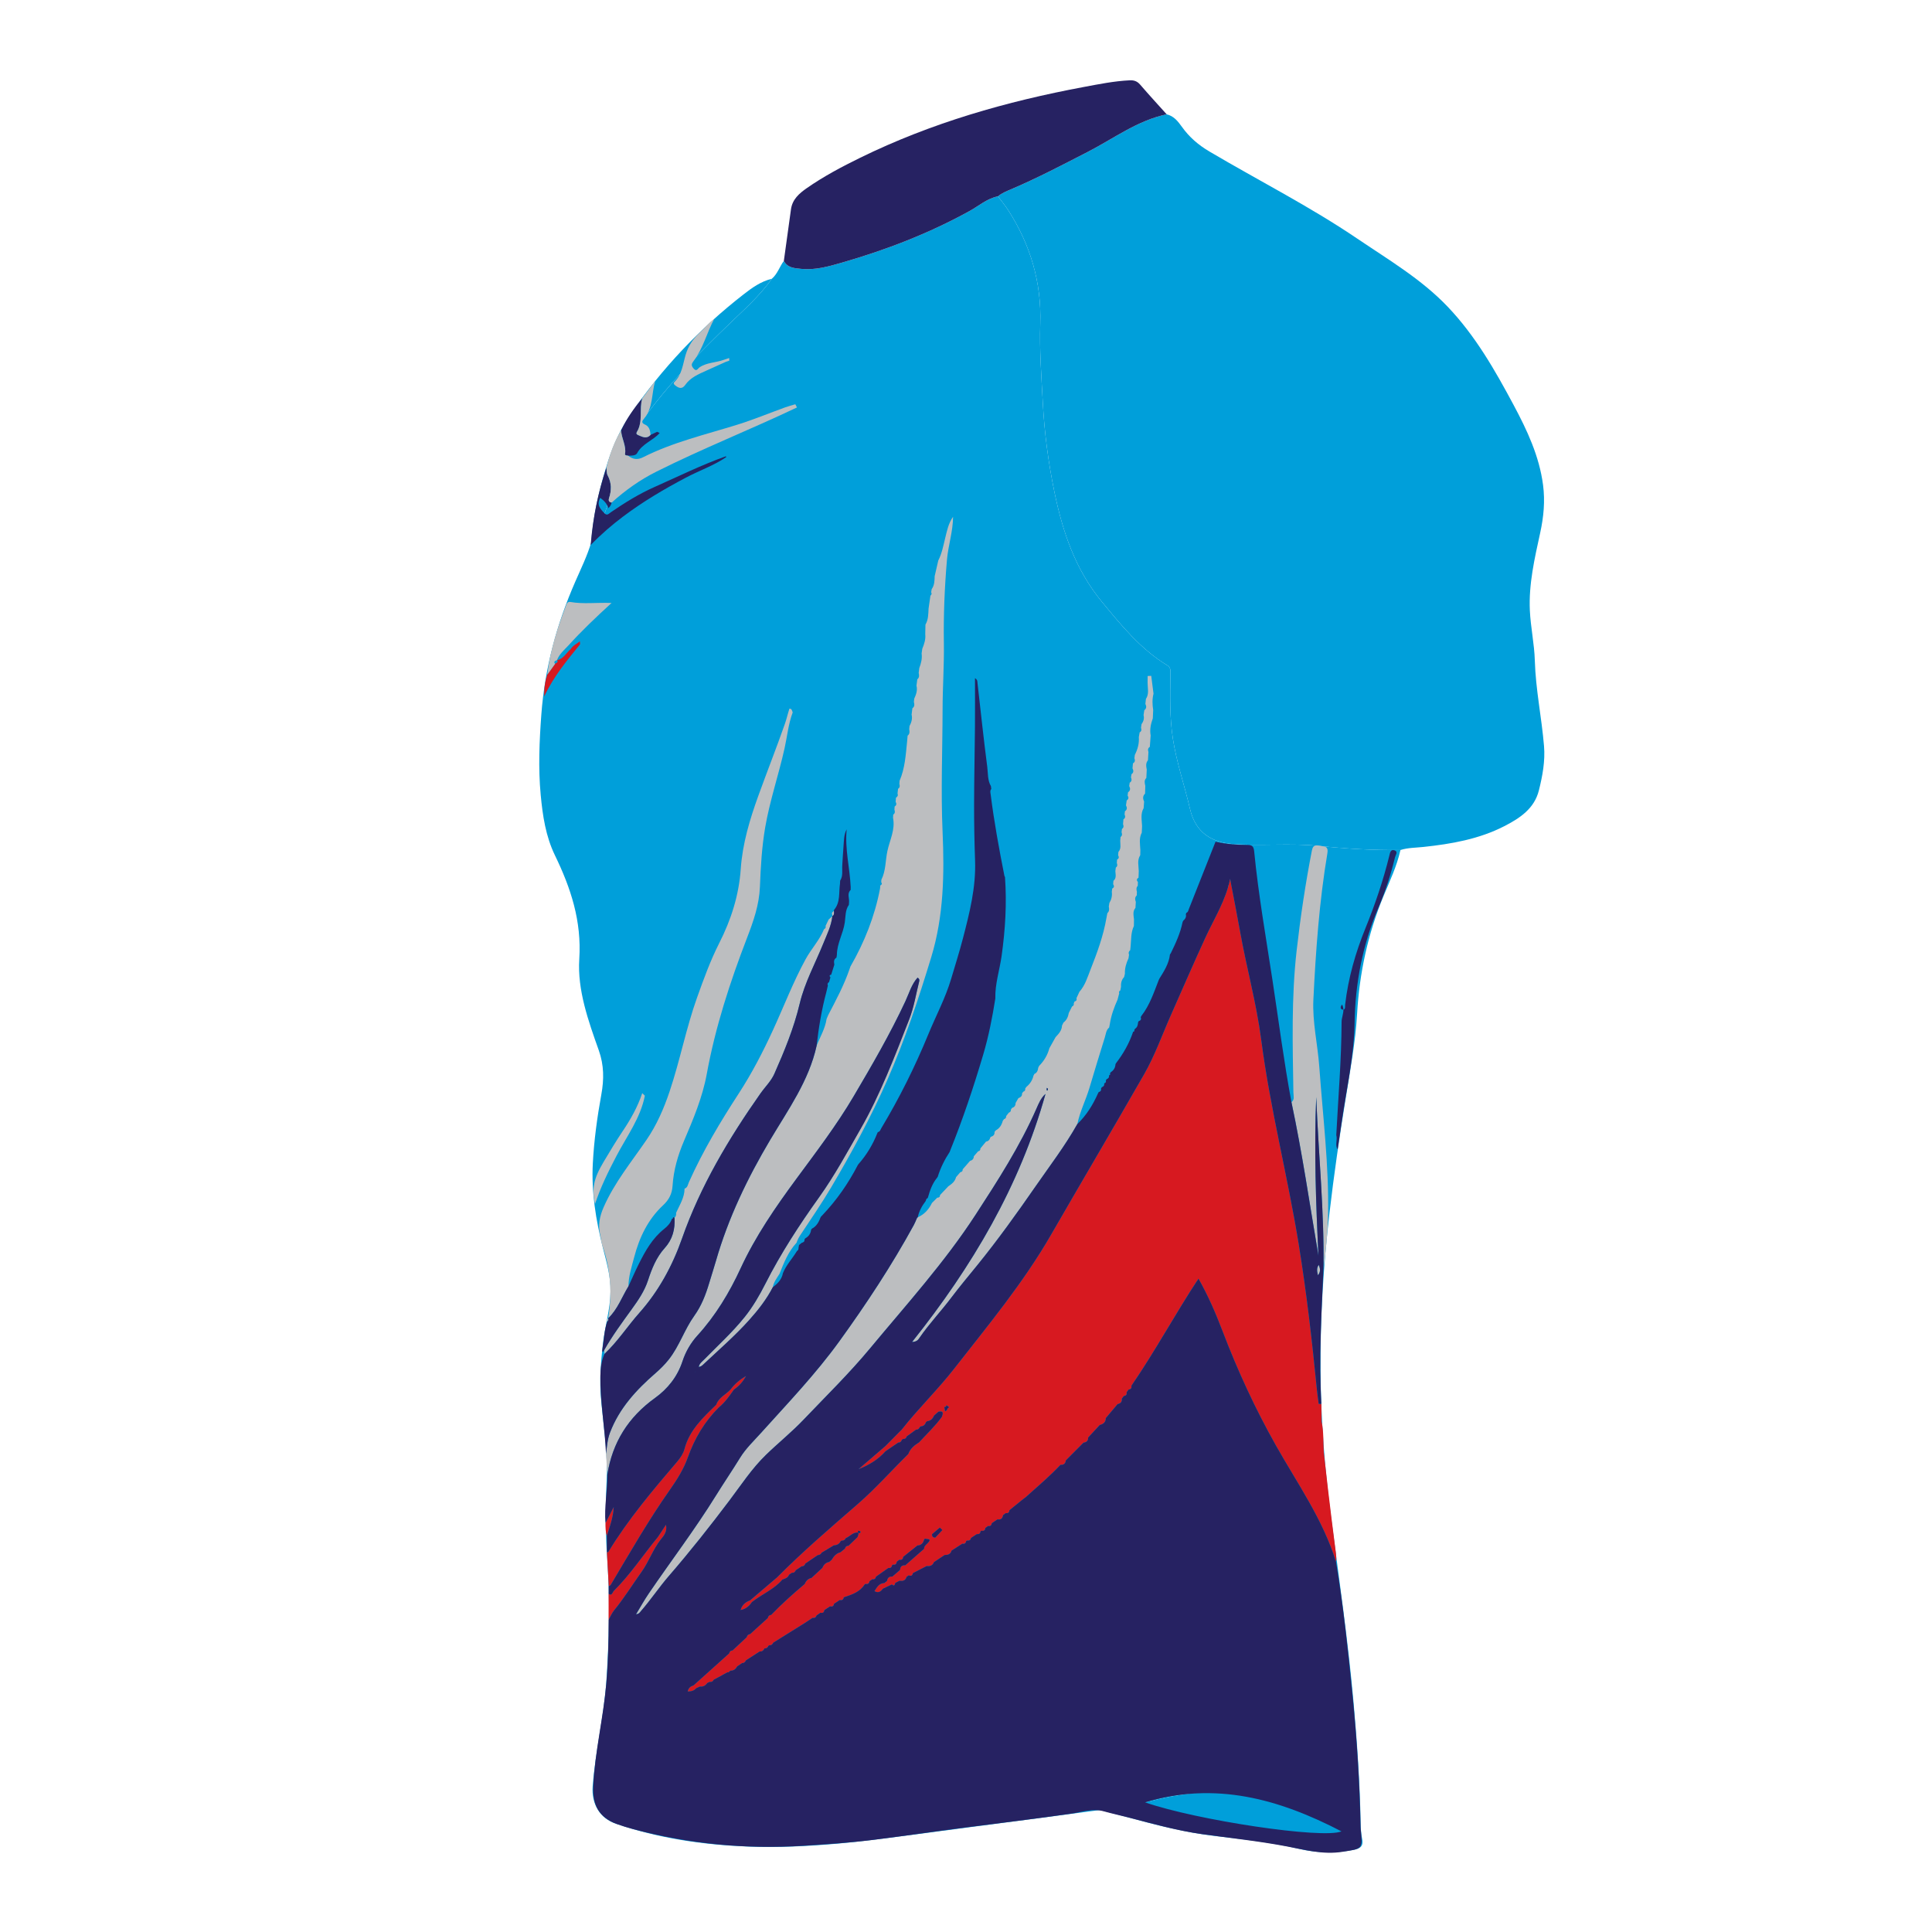<svg version="1.1" id="Layer_1___umT0A7Iw" xmlns="http://www.w3.org/2000/svg" xmlns:xlink="http://www.w3.org/1999/xlink" x="0px" y="0px" width="1417.32px" height="1417.32px" viewBox="0 0 1417.32 1417.32" enable-background="new 0 0 1417.32 1417.32" xml:space="preserve">
<g>
	<path fill-rule="evenodd" clip-rule="evenodd" class="colour1" fill="#009FDA" d="M566.214,204.506c4.16-3.54,5.666-8.867,8.813-13.09
		c2.72,5.149,7.911,5.337,12.634,5.821c10.31,1.057,20.039-1.701,29.909-4.544c32.625-9.399,64.066-21.51,93.834-37.962
		c6.783-3.749,12.775-9.152,20.707-10.712c2.558,3.453,5.328,6.768,7.64,10.377c16.194,25.288,24.374,52.764,23.387,83.009
		c-0.629,19.241,0.819,38.459,1.842,57.696c1.18,22.211,4.02,44.02,8.525,65.763c6.077,29.322,15.305,56.898,34.822,80.572
		c14.32,17.371,28.363,34.727,47.877,46.586c2.889,1.755,2.433,4.129,2.406,6.613c-0.165,15.731-0.616,31.532,1.786,47.095
		c2.718,17.598,8.595,34.515,12.625,51.834c4.055,17.431,16.043,24.266,30.951,25.564c-1.398,14.272-2.404,28.596-4.269,42.806
		c-5.445,41.501-7.556,83.335-12.826,124.85c-2.876,22.662-0.906,45.557-3.28,68.286c-2.92,27.954-4.199,56.042-5.201,84.141
		c-0.581,16.27-1.571,32.505-1.476,48.811c0.154,26.396,4.304,52.479,5.518,78.776c0.671,14.509-0.509,29.04,1.165,43.563
		c5.813,50.454,7.319,101.126,6.895,151.869c-0.146,17.28-0.649,34.559-0.99,51.838c-15.516,1.313-30.932,3.246-46.003,7.347
		c-12.166,2.136-24.332,4.271-36.499,6.408c-14.739,1.957-29.478,3.924-44.22,5.867c-17.279,2.278-34.563,4.529-51.842,6.807
		c-15.924,2.099-31.843,4.239-47.771,6.318c-16.318,2.129-32.626,4.264-49.038,5.704c-22.158,1.944-44.355,2.972-66.535,2.065
		c-32.62-1.334-64.773-6.112-95.822-16.729c-12.088-4.133-17.964-14.824-16.987-27.514c2.017-26.216,8.423-51.88,10.105-78.046
		c1.852-28.805,2.721-57.703,0.68-86.61c-1.396-19.777-1.544-39.558-0.543-59.443c1.015-20.16-2.389-40.28-4.155-60.401
		c-1.153-13.139-0.116-26.268,1.328-39.397c1.435-13.037,5.463-25.603,5.673-38.919c0.179-11.31-2.948-21.689-5.64-32.303
		c-5.138-20.249-8.459-40.737-7.352-61.693c0.9-17.034,3.212-33.924,6.265-50.708c1.986-10.919,2.005-21.375-1.893-32.33
		c-7.694-21.616-15.765-44.246-14.302-66.879c1.809-28.005-6.201-52.099-17.849-76.137c-6.782-13.997-9.013-29.02-10.456-44.37
		c-1.85-19.68-0.973-39.302,0.466-58.865c2.494-33.927,11.271-66.367,24.91-97.552c4.159-9.509,8.755-18.875,11.732-28.88
		c5.77-11.262,11.421-22.244,13.705-35.219c4.401-25.013,17.504-46.803,32.803-66.278c16.426-20.909,35.351-39.952,54.563-58.508
		C545.813,227.194,557.321,217.082,566.214,204.506z"></path>
	<path fill-rule="evenodd" clip-rule="evenodd" class="colour1" fill="#009FDA" d="M566.214,204.506c-8.894,12.575-20.401,22.688-31.382,33.294
		c-19.213,18.556-38.138,37.599-54.563,58.508c-15.299,19.475-28.402,41.265-32.803,66.278
		c-2.283,12.975-7.935,23.958-13.705,35.219c1.333-20.444,6.163-40.144,12.355-59.601c3.895-12.239,9.214-23.703,16.45-34.301
		c22.981-33.663,50.726-62.859,82.833-87.891C551.655,211.136,558.217,206.42,566.214,204.506z"></path>
	<path fill-rule="evenodd" clip-rule="evenodd" class="colour1" fill="#009FDA" d="M987.094,806.389c3.382-20.926,7.275-41.811,8.498-62.999
		c1.711-29.678,7.893-58.24,19.247-85.735c4.619-11.187,9.887-22.167,12.541-34.09c-20.018,0.249-39.883-0.926-59.858-3.007
		c-21.004-2.188-42.372,0.202-63.549-1.43c-1.398,14.272-2.404,28.596-4.269,42.806c-5.445,41.501-7.556,83.335-12.826,124.85
		c-2.876,22.662-0.906,45.557-3.28,68.286c-2.92,27.954-4.199,56.042-5.201,84.141c-0.581,16.27-1.571,32.505-1.476,48.811
		c0.154,26.396,4.304,52.479,5.518,78.776c0.671,14.509-0.509,29.04,1.165,43.563c5.813,50.454,7.319,101.126,6.895,151.869
		c-0.146,17.28-0.649,34.559-0.99,51.838c-15.516,1.313-30.932,3.246-46.004,7.347c-12.165,2.136-24.331,4.271-36.498,6.408
		c6.429,1.682,12.871,3.307,19.28,5.058c21.58,5.895,43.205,11.459,65.519,14.07c20.47,2.395,41.04,4.593,61.099,9.347
		c13.355,3.163,26.35,3.358,39.666,0.868c4.883-0.913,7.934-2.387,6.693-8.237c-0.809-3.818-1.034-7.806-1.106-11.725
		c-0.536-29.114-2.522-58.147-5.078-87.137c-4.071-46.181-10.803-92.053-16.752-138.008c-4.577-35.346-7.328-70.793-7.589-106.389
		c-0.283-38.756,2.104-77.389,6.589-115.927C978.571,861.849,982.615,834.096,987.094,806.389z"></path>
	<path fill-rule="evenodd" clip-rule="evenodd" class="colour1" fill="#009FDA" d="M1132.696,547.258c-1.739-20.914-6.138-41.516-6.742-62.6
		c-0.353-12.315-3.083-24.552-3.655-36.875c-0.898-19.368,3.515-38.22,7.604-56.979c2.541-11.658,3.641-23.186,2.084-35.033
		c-2.781-21.194-11.702-40.173-21.589-58.647c-13.713-25.622-28.078-50.846-48.406-72.15c-19.369-20.3-43.391-34.398-66.231-49.881
		c-34.755-23.56-72.328-42.573-108.471-63.917c-8.209-4.848-14.877-10.61-20.299-18.215c-2.854-4.003-5.927-7.883-11.117-9.097
		c-21.527,4.538-38.918,17.833-57.951,27.598c-18.313,9.396-36.51,18.986-55.457,27.079c-3.579,1.529-7.301,2.902-10.354,5.479
		c2.557,3.451,5.327,6.767,7.639,10.376c16.194,25.288,24.374,52.764,23.387,83.009c-0.629,19.241,0.819,38.459,1.842,57.696
		c1.18,22.211,4.02,44.02,8.525,65.763c6.077,29.322,15.305,56.898,34.822,80.572c14.32,17.371,28.363,34.727,47.877,46.586
		c2.889,1.755,2.433,4.129,2.406,6.613c-0.165,15.731-0.616,31.532,1.786,47.095c2.718,17.598,8.595,34.515,12.625,51.834
		c4.055,17.431,16.043,24.266,30.951,25.564c21.177,1.632,42.545-0.758,63.549,1.43c19.976,2.081,39.841,3.256,59.858,3.007
		c5.468-1.721,11.193-1.644,16.804-2.242c20.563-2.193,40.795-5.707,59.402-15.26c11.33-5.817,21.984-12.795,25.344-26.215
		C1131.596,569.201,1133.619,558.341,1132.696,547.258z"></path>
	<path fill-rule="evenodd" clip-rule="evenodd" class="colour2" fill="#262262" d="M836.395,62.056c-2.165-2.519-4.523-3.287-7.678-3.135
		c-11.386,0.548-22.516,2.81-33.666,4.891c-56.75,10.589-111.863,26.369-163.904,51.86c-13.559,6.642-26.89,13.702-39.287,22.342
		c-5.488,3.825-10.61,8.213-11.606,15.568c-1.708,12.616-3.481,25.223-5.227,37.833c2.72,5.149,7.911,5.337,12.634,5.821
		c10.31,1.057,20.039-1.701,29.909-4.544c32.625-9.399,64.066-21.51,93.834-37.962c6.783-3.749,12.775-9.152,20.708-10.71
		c3.053-2.578,6.774-3.951,10.354-5.479c18.947-8.093,37.144-17.684,55.457-27.079c19.033-9.765,36.424-23.06,57.951-27.598
		C849.362,76.611,842.747,69.447,836.395,62.056z"></path>
	<g>
		<path fill-rule="evenodd" clip-rule="evenodd" class="colour2" fill="#262262" d="M532.527,335.053c0,0,0.125-0.389,0.127-0.389
			c-18.012,6.402-35.124,14.903-52.566,22.63c-11.339,5.024-21.816,11.578-32.042,18.548c-1.362,0.929-2.605,2.714-4.505,0.78
			c-3.032-3.088-6.088-6.153-3.196-11.383c2.838,2.083,5.009,4.236,5.896,7.552c1.507-1.165,2.039-2.621,2.512-4.113
			c-2.121-0.229-2.521-1.533-1.936-3.292c1.896-5.702,1.875-11.185-1.061-16.653c-0.855-1.592-0.627-3.765-0.895-5.672
			c-6.042,17.931-9.859,36.299-11.559,56.809c8.051-8.295,15.616-14.745,23.571-20.75c14.674-11.077,30.425-20.366,46.671-28.916
			c9.706-5.108,20.19-8.678,29.316-14.914L532.527,335.053z"></path>
		<path fill-rule="evenodd" clip-rule="evenodd" class="colour2" fill="#262262" d="M458.522,333.033c-0.193,1.126,1.355,1.106,2.291,1.26
			c2.363,0.019,5.587-0.026,6.5-1.728c3.8-7.089,11.672-9.341,16.639-14.916c-0.63-0.292-1.26-0.584-1.885-0.879
			c-1.613,0.763-3.229,1.529-4.845,2.295c-3.025,3.232-6.081,1.314-9.147,0.072c-1.153-0.467-1.487-1.244-0.855-2.271
			c4.728-7.683,1.532-16.63,3.97-24.676c-6.091,7.246-11.51,14.941-15.542,23.547C455.866,321.613,459.574,326.896,458.522,333.033z
			"></path>
	</g>
	<path fill-rule="evenodd" clip-rule="evenodd" class="colour3" fill="#d71920" d="M401.492,494.952c1.904-2.647,3.808-5.294,5.713-7.941
		c0.693-0.815,2.756-0.906,1.458-2.769l-0.067,0.079c4.814-0.922,6.773-5.378,10.09-8.153c1.604-2.646,4.426-3.858,6.709-5.695
		c0.045,0.731,0.095,1.457,0.145,2.182c-9.416,11.641-19.105,23.087-26.302,38.215C399.079,504.259,399.997,499.565,401.492,494.952
		z"></path>
	<g>
		<path fill-rule="evenodd" clip-rule="evenodd" class="colour4" fill="#bcbec0" d="M480.486,1025.59c9.263-6.654,16.456-15.582,20.188-26.969
			c2.264-6.906,5.983-13.415,10.892-18.799c13.386-14.684,23.485-31.466,31.74-49.334c10.933-23.666,25.636-44.956,40.978-65.771
			c14.554-19.746,29.399-39.185,41.914-60.393c13.471-22.832,26.753-45.695,37.976-69.75c2.72-5.83,4.471-12.384,8.932-17.346
			c1.543,0.863,1.407,1.956,1.188,2.826c-2.347,9.313-3.849,18.969-7.334,27.843c-10.747,27.358-21.106,54.927-35.805,80.552
			c-9.667,16.851-18.925,34.007-30.218,49.796c-14.533,20.318-28.1,41.139-39.415,63.427c-4.353,8.574-9.175,16.938-15.208,24.464
			c-8.975,11.194-19.593,20.854-29.603,31.08c-1.612,1.647-3.663,3.02-4.112,5.545c1.465-0.064,2.464-0.95,3.472-1.898
			c11.299-10.625,23.054-20.801,33.43-32.351c6.66-7.412,12.839-15.282,17.444-24.229c0.649-3.765,2.977-6.69,4.911-9.814
			c3.202-8.125,6.422-16.238,12.492-22.79c0.652-2.006,1.58-3.82,2.77-5.618c7.632-11.542,15.503-22.955,22.534-34.859
			c15.083-25.538,29.218-51.511,41.216-78.774c12.94-29.406,22.991-59.654,32.303-90.275c9.147-30.079,9.676-60.927,8.309-91.858
			c-1.329-30.078-0.047-60.123,0.005-90.181c0.028-16.096,1.193-32.251,0.944-48.29c-0.32-20.5,0.52-40.832,2.272-61.205
			c0.912-10.594,4.43-20.794,4.462-31.495c-3.362,4.684-4.454,10.236-5.781,15.65c-1.37,5.59-2.407,11.259-5.069,16.442
			c-0.881,3.837-1.763,7.675-2.645,11.512c-0.086,3.305-0.128,6.619-2.18,9.47c-0.131,0.769-0.264,1.538-0.396,2.307
			c0.62,0.992,0.294,1.78-0.528,2.462c-0.454,3.155-0.908,6.31-1.362,9.465c-0.213,4.033-0.135,8.122-2.293,11.775
			c-0.049,2.362-0.097,4.724-0.146,7.086c0.415,3.78-0.787,7.23-2.178,10.64c-0.165,1.153-0.33,2.307-0.495,3.46
			c0.534,3.753-0.417,7.269-1.709,10.729c-0.146,1.165-0.292,2.331-0.438,3.497c0.37,1.729,0.614,3.43-1.012,4.73
			c-0.202,1.547-0.405,3.095-0.606,4.643c0.868,3.427-0.259,6.511-1.641,9.551c-0.086,0.781-0.171,1.562-0.256,2.344
			c0.415,1.757,0.673,3.476-1.106,4.718c-0.191,1.544-0.382,3.09-0.573,4.635c0.717,3.023-0.113,5.765-1.529,8.399
			c-0.074,0.789-0.147,1.578-0.221,2.367c0.37,1.75,0.44,3.426-1.167,4.684c-0.139,1.55-0.277,3.1-0.417,4.65
			c-0.985,9.641-1.558,19.361-5.478,28.436c-0.054,0.779-0.108,1.558-0.162,2.337c0.453,1.401,0.427,2.672-0.969,3.571
			c-0.126,1.158-0.253,2.317-0.379,3.477c0.548,1.363,0.014,2.317-1.148,3.032c-0.078,1.007-0.157,2.015-0.236,3.021
			c0.763,1.365,0.7,2.551-0.743,3.439c-0.049,0.78-0.099,1.561-0.148,2.342c0.5,1.387,0.509,2.655-0.87,3.585
			c-0.051,0.791-0.103,1.582-0.154,2.373c1.783,8.669-2.444,16.387-4.149,24.455c-1.477,6.989-1.086,14.396-4.407,20.987
			c-0.03,0.625-0.061,1.25-0.092,1.875c0.825,1.07,0.369,1.764-0.67,2.287c-0.07,0.776-0.139,1.552-0.209,2.329
			c-3.882,20.306-11.405,39.228-21.691,57.099c-0.23,0.658-0.461,1.316-0.691,1.975c-4.032,11.758-9.883,22.673-15.608,33.646
			c-0.407,0.966-0.815,1.932-1.223,2.897c-1.032,7.096-4.789,13.18-7.323,19.717c-5.678,25.722-20.833,46.759-33.942,68.822
			c-16.704,28.113-30.835,57.397-39.896,88.95c-1.569,5.467-3.355,10.87-4.979,16.32c-2.534,8.507-5.661,16.637-10.939,23.991
			c-7.211,10.048-10.92,22.196-18.673,32.011c-2.954,3.738-6.274,7.01-9.839,10.109c-14.076,12.24-26.491,25.693-33.311,43.567
			c-1.949,5.106-2.198,10.303-2.912,15.521c0.318,5.116,0.636,10.231,0.954,15.348
			C449.262,1058.186,460.892,1039.668,480.486,1025.59z"></path>
		<path fill-rule="evenodd" clip-rule="evenodd" class="colour4" fill="#bcbec0" d="M844.549,495.798c-0.88,0.04-1.761,0.081-2.64,0.12
			c-0.011,1.663-0.022,3.328-0.034,4.994c0.009,3.99,1.26,8.109-1.232,11.836c-0.129,1.211-0.259,2.425-0.39,3.639
			c0.847,1.74,0.931,3.347-0.804,4.637c-0.179,1.199-0.358,2.401-0.539,3.602c0.665,2.487-0.082,4.658-1.499,6.674
			c-0.124,0.864-0.247,1.731-0.371,2.598c0.456,1.344,0.451,2.553-0.976,3.345c-0.207,1.148-0.414,2.299-0.621,3.451
			c0.352,4.659-0.835,8.974-2.931,13.082c-0.104,0.814-0.208,1.631-0.313,2.449c0.549,1.513,0.541,2.87-1.063,3.775
			c-0.111,1.208-0.226,2.42-0.339,3.631c0.842,1.633,0.973,3.143-0.745,4.332c-0.126,0.777-0.252,1.558-0.379,2.338
			c0.649,1.519,0.663,2.887-0.92,3.874c-0.122,0.813-0.246,1.627-0.37,2.442c0.903,1.767,0.975,3.377-0.874,4.622
			c-0.093,0.82-0.188,1.642-0.281,2.464c0.949,1.39,0.73,2.552-0.676,3.481c-0.179,1.197-0.358,2.397-0.538,3.598
			c0.875,1.661,1.016,3.189-0.789,4.363c-0.076,0.779-0.151,1.562-0.227,2.344c0.595,1.392,0.648,2.654-0.848,3.543
			c-0.098,1.196-0.196,2.396-0.294,3.594c0.581,1.351,0.54,2.562-0.784,3.481c-0.1,0.823-0.199,1.65-0.299,2.477
			c0.537,1.31,0.523,2.501-0.738,3.42c-0.079,0.883-0.158,1.769-0.238,2.654c-0.048,2.834,0.9,5.827-1.329,8.309
			c-0.074,0.813-0.149,1.627-0.224,2.442c0.715,1.283,0.731,2.4-0.747,3.163c-0.069,0.829-0.14,1.66-0.209,2.491
			c0.486,1.286,0.568,2.483-0.735,3.376c-0.11,0.88-0.222,1.764-0.333,2.647c0.137,2.488,0.952,5.113-1.419,7.097
			c-0.064,0.824-0.131,1.651-0.197,2.478c0.888,1.296,0.819,2.387-0.679,3.17c-0.104,0.798-0.208,1.599-0.313,2.399
			c0.394,2.941-0.271,5.653-1.772,8.181c-0.145,0.853-0.289,1.709-0.435,2.565c0.345,1.78,0.515,3.522-1.053,4.887
			c-0.228,1.197-0.456,2.396-0.685,3.595c-2.228,13.07-6.791,25.436-11.624,37.69c-2.244,5.689-3.976,11.713-8.197,16.444
			c-0.718,1.548-1.438,3.099-2.156,4.649c0.371,1.307-0.072,2.143-1.418,2.456c-0.194,0.469-0.392,0.939-0.588,1.411
			c0.263,1.136-0.255,1.842-1.256,2.278c-0.791,1.577-1.583,3.155-2.375,4.734c-0.492,2.776-1.534,5.249-3.873,7
			c-0.363,0.741-0.729,1.484-1.095,2.228c-0.147,3.607-2.396,6.05-4.692,8.463c-1.527,2.725-3.056,5.451-4.585,8.178
			c-1.338,5.001-3.895,9.294-7.521,12.964c-0.213,0.437-0.429,0.875-0.645,1.313c-0.262,1.968-0.827,3.746-2.875,4.593
			c-0.215,0.451-0.433,0.905-0.65,1.359c-0.775,3.312-2.566,5.978-5.171,8.121c-0.284,0.395-0.57,0.792-0.855,1.188
			c0.186,1.209-0.298,2.003-1.466,2.37c-0.286,0.406-0.576,0.814-0.865,1.222c0.202,2.018-1.115,2.867-2.697,3.511
			c-0.68,1.183-1.362,2.369-2.044,3.555c0.037,1.848-0.808,3.053-2.598,3.566c-0.277,0.423-0.558,0.849-0.837,1.273
			c0.115,1.184-0.501,1.863-1.547,2.243c-0.647,0.837-1.296,1.677-1.945,2.516c0.115,1.19-0.494,1.875-1.561,2.237
			c-0.299,0.404-0.6,0.81-0.9,1.216c-0.802,3.004-2.273,5.516-5.139,7.001c-0.307,0.371-0.617,0.744-0.927,1.118
			c0.22,2.069-0.925,3.114-2.741,3.652c0.002-0.001-0.328,0.425-0.328,0.425c-0.418,1.671-1.378,2.776-3.154,3.025
			c-1.381,1.682-2.764,3.364-4.146,5.048c0.1,1.215-0.49,1.885-1.654,2.1c-1.049,1.215-2.101,2.431-3.152,3.647
			c-0.052,1.866-1.063,2.941-2.808,3.409c-1.782,2.047-3.567,4.094-5.352,6.143c0.056,1.235-0.5,1.966-1.751,2.115
			c-1.038,1.209-2.077,2.419-3.117,3.63c-0.788,3.178-3.135,5.039-5.683,6.725c-2.02,2.136-4.042,4.272-6.063,6.41
			c-0.017,1.367-0.742,1.982-2.072,1.953c-1.284,1.285-2.569,2.569-3.855,3.855c-2.26,4.726-5.595,8.385-10.449,10.538
			c0,0.001,0.016-0.06,0.016-0.06c-0.174,0.331-0.402,0.618-0.681,0.859c-0.723,1.612-1.343,3.282-2.19,4.83
			c-16.228,29.679-34.826,57.871-54.607,85.248c-17.376,24.048-37.902,45.493-57.725,67.51
			c-5.229,5.808-10.975,11.225-15.143,18.004c-5.758,9.364-11.957,18.455-17.75,27.799c-15.313,24.698-32.917,47.816-49.261,71.802
			c-3.221,4.729-5.995,9.761-9.329,15.236c2.298-0.278,2.777-1.383,3.532-2.247c7.318-8.373,13.459-17.655,20.761-26.08
			c15.418-17.791,30.009-36.277,44.2-55.082c8.618-11.42,16.452-23.474,26.83-33.531c9.032-8.755,18.897-16.703,27.524-25.75
			c16.502-17.304,33.607-34.012,48.947-52.499c26.554-32.003,54.529-62.866,77.267-97.834
			c16.362-25.161,32.638-50.421,44.747-78.051c1.674-3.819,3.278-7.771,6.59-10.668c-18.869,67.636-53.846,126.729-97.896,181.982
			c3.642-0.147,4.618-1.822,5.538-3.158c7.107-10.327,15.771-19.423,23.312-29.434c6.045-8.026,12.607-15.837,18.989-23.698
			c15.093-18.591,29.041-38.063,42.666-57.721c10.484-15.128,21.707-29.798,30.76-45.897c1.89-9.197,6.208-17.581,8.879-26.521
			c3.687-12.338,7.407-24.668,11.268-36.952c0.794-2.525,0.903-5.443,3.207-7.342c0.157-0.834,0.315-1.672,0.474-2.509
			c0.951-6.273,3.098-12.169,5.671-17.926c0.404-1.555,0.811-3.111,1.216-4.669c-0.309-0.911-0.132-1.635,0.798-2.065
			c0.169-0.861,0.339-1.727,0.509-2.592c-0.129-2.686,0.314-5.191,2.272-7.218c0.197-0.804,0.396-1.609,0.596-2.415
			c-0.162-4.035,0.958-7.772,2.643-11.374c0.125-0.862,0.251-1.728,0.377-2.594c-0.496-1.316-0.306-2.456,0.861-3.34
			c0.096-0.866,0.191-1.736,0.287-2.605c0.511-5.093,0.124-10.329,2.422-15.133c0.026-1.61,0.052-3.224,0.078-4.837
			c-0.266-2.903-1.146-5.884,1.072-8.47c0.089-1.466,0.178-2.935,0.267-4.404c-0.62-1.69-0.86-3.327,0.67-4.708
			c0.045-0.891,0.091-1.785,0.136-2.679c-0.392-1.55-0.658-3.081,0.623-4.391c0.034-0.922,0.069-1.846,0.104-2.77
			c-1.082-1.237-1.026-2.314,0.448-3.19c0.061-1.607,0.121-3.218,0.182-4.827c-0.068-3.94-1.32-7.99,1.082-11.698
			c0.028-1.222,0.057-2.447,0.086-3.672c-0.189-4.332-1.151-8.725,1.042-12.861c0.072-1.604,0.146-3.211,0.219-4.819
			c-0.167-4.436-1.292-8.955,1.138-13.164c0.121-1.612,0.245-3.228,0.368-4.844c-1.034-2.095-1.091-4.073,0.694-5.829
			c0.052-1.894,0.105-3.79,0.158-5.687c-0.443-2.019-1.006-4.054,0.765-5.776c0.103-2.034,0.205-4.072,0.308-6.109
			c-0.446-2.395-0.879-4.787,0.885-6.895c0.119-2.016,0.239-4.036,0.358-6.056c-0.506-1.481-0.48-2.819,1.017-3.754
			c0.201-2.776,0.404-5.555,0.607-8.334c-0.785-4.354,0.096-8.5,1.576-12.567c0.093-2.042,0.184-4.088,0.276-6.134
			c-0.634-4.001-0.786-7.993,0.244-11.958C845.663,504.538,845.105,500.167,844.549,495.798z M768.604,799.684
			c-0.226,0.487-0.623,0.467-0.731-0.049c-0.095-0.452,0.046-0.953,0.095-1.584c0.363,0.295,0.694,0.432,0.741,0.633
			C768.781,798.996,768.739,799.39,768.604,799.684z"></path>
		<path fill-rule="evenodd" clip-rule="evenodd" class="colour4" fill="#bcbec0" d="M446.131,967.146c6.951-6.593,10.05-15.626,14.896-23.523
			c0.041-7.356,2.377-14.312,4.208-21.318c3.788-14.496,10.12-27.817,21.229-38.134c4.432-4.115,6.576-8.581,6.938-14.313
			c0.729-11.529,3.929-22.446,8.43-33.001c6.792-15.927,13.522-31.828,16.666-49.032c6.273-34.341,17.044-67.368,29.563-99.888
			c4.644-12.062,8.906-24.112,9.426-37.487c0.563-14.447,1.381-28.957,3.836-43.333c3.383-19.812,9.956-38.79,14.277-58.338
			c1.929-8.729,2.762-17.705,5.925-26.154c-0.521-1.161-0.536-2.755-2.383-2.778c-1.237,3.672-2.065,7.525-3.325,11.115
			c-6.216,17.718-13.129,35.19-19.512,52.852c-6.281,17.379-11.604,35.077-12.884,53.624c-1.336,19.354-7.074,37.268-15.798,54.45
			c-6.505,12.813-11.395,26.359-16.223,39.849c-8.075,22.559-12.53,46.215-20.172,68.948c-4.223,12.562-9.423,24.526-16.877,35.431
			c-11.075,16.203-23.637,31.426-31.583,49.651c-2.851,6.539-4.152,13.012-2.495,20.007c0.63,2.663,0.735,5.487,1.635,8.042
			C448.043,931.235,449.136,949.02,446.131,967.146z"></path>
		<path fill-rule="evenodd" clip-rule="evenodd" class="colour4" fill="#bcbec0" d="M967.83,782.484c-1.173-16.448-5.142-32.686-4.324-49.29
			c1.767-35.926,4.324-71.795,10.28-107.311c0.762-4.54-1.339-4.917-4.408-5.253c-2.934-0.321-5.964-1.888-6.974,3.295
			c-4.729,24.276-8.379,48.744-11.173,73.27c-3.943,34.628-2.944,69.49-2.395,104.287c0.038,2.455,1.076,5.166-1.414,7.134
			c7.93,37.271,13.382,74.988,19.797,112.6c-1.87-38.818-3.226-77.597-1.625-116.413c1.6,41.943,5.957,83.768,5.31,125.796
			c1.771-13.029,3.123-26.115,3.378-39.252C974.989,854.901,970.416,818.744,967.83,782.484z"></path>
		<path fill-rule="evenodd" clip-rule="evenodd" class="colour4" fill="#bcbec0" d="M469.089,963.061c13.971-15.728,24.133-34.229,31.26-54.535
			c13.492-38.443,34.214-73.213,57.585-106.437c3.378-4.804,7.727-8.9,10.16-14.396c7.385-16.686,14.311-33.516,18.555-51.354
			c3.7-15.554,11.431-29.576,17.372-44.278c2.63-6.509,5.833-12.839,6.604-19.966c1.554-0.969,1.277-2.475,1.138-3.939
			c-0.489,0.506-0.976,1.009-1.462,1.51c0.101,0.809,0.2,1.619,0.3,2.43c-0.913,0.833-1.825,1.665-2.735,2.495
			c-0.739,1.554-1.479,3.109-2.22,4.665c0.332,1.15-0.137,1.919-1.155,2.424c-3.295,8.078-9.376,14.442-13.511,22.027
			c-9.121,16.729-15.905,34.514-23.833,51.779c-7.375,16.063-15.509,31.786-25.155,46.627
			c-13.615,20.946-26.404,42.331-36.628,65.177c-0.757,1.69-0.874,3.964-3.16,4.684c-0.048,6.615-3.626,11.994-6.205,17.724
			c0.093,1.36-0.014,2.656-1.188,3.599c0.55,8.352-1.42,15.926-7.141,22.232c-6.222,6.859-9.515,15.254-12.319,23.813
			c-2.552,7.787-7.055,14.349-11.745,20.859c-7.084,9.833-14.332,19.555-20.285,30.105c0.04,0.969,0.063,1.97,0.083,2.972
			C453.11,984.209,460.295,972.96,469.089,963.061z"></path>
		<path fill-rule="evenodd" clip-rule="evenodd" class="colour4" fill="#bcbec0" d="M446.818,365.386c-0.584,1.76-0.185,3.063,1.936,3.292
			c9.935-8.981,20.771-16.671,32.759-22.676c33.814-16.937,69.002-30.867,103.145-47.087c-0.405-0.784-0.81-1.569-1.214-2.353
			c-2.426,0.732-4.892,1.354-7.271,2.216c-11.764,4.259-23.355,9.058-35.285,12.779c-23.324,7.274-47.229,12.814-69.216,23.924
			c-3.979,2.01-7.489,1.497-10.857-1.189c-0.936-0.154-2.484-0.134-2.291-1.26c1.052-6.137-2.657-11.42-2.875-17.295
			c-5.189,8.48-8.37,17.75-10.786,27.322c0.268,1.907,0.04,4.081,0.895,5.672C448.693,354.201,448.714,359.684,446.818,365.386z"></path>
		<path fill-rule="evenodd" clip-rule="evenodd" class="colour4" fill="#bcbec0" d="M408.664,484.242c-0.014,0.008-0.029,0.015-0.042,0.022
			c-0.007,0.02-0.018,0.037-0.025,0.056L408.664,484.242z"></path>
		<path fill-rule="evenodd" clip-rule="evenodd" class="colour4" fill="#bcbec0" d="M418.445,441.617c-1.606-0.282-2.421,0.518-3.01,2.044
			c-6.401,16.624-11.86,33.496-13.944,51.291c1.904-2.647,3.808-5.294,5.712-7.94c-1.458-1.934,0.334-2.153,1.417-2.747
			c1.654-4.372,5.137-7.329,8.215-10.598c9.653-10.665,20.071-20.585,31.809-31.341
			C437.457,441.923,427.891,443.271,418.445,441.617z"></path>
		<path fill-rule="evenodd" clip-rule="evenodd" class="colour4" fill="#bcbec0" d="M495.153,282.585c2.621,2.179,5.177,3.173,7.497-0.148
			c3.815-5.465,9.631-7.88,15.363-10.47c4.787-2.163,9.576-4.321,14.364-6.48c0,0-0.001-0.001-0.001-0.001
			c0.878-0.292,1.759-0.583,2.638-0.875c-0.027-0.651-0.053-1.302-0.081-1.954c-1.333,0.44-2.665,0.88-3.997,1.321
			c-5.817,2.132-12.383,1.864-17.726,5.489c-1.414,0.96-2.214,3.54-4.53,0.708c-1.733-2.121-1.434-3.248,0.113-5.288
			c6.999-9.229,9.695-20.638,15.142-30.921c-3.929,2.676-6.643,6.356-9.949,9.391c-5.189,4.764-8.99,10.092-11.021,16.993
			c-2.018,6.858-2.633,14.424-8.199,19.883C493.959,281.024,494.164,281.762,495.153,282.585z"></path>
		<path fill-rule="evenodd" clip-rule="evenodd" class="colour4" fill="#bcbec0" d="M473.077,803.792c-0.646-0.615-1.291-1.23-1.936-1.846
			c-3.327,10.076-8.491,19.173-14.389,27.954c-4.917,7.321-9.439,14.912-13.96,22.489c-7.388,12.381-8.743,19.554-6.258,30.839
			c3.979-12.119,9.676-23.706,15.688-35.193C459.785,833.586,469.844,820.288,473.077,803.792z"></path>
		<path fill-rule="evenodd" clip-rule="evenodd" class="colour4" fill="#bcbec0" d="M468.075,319.138c3.066,1.242,6.122,3.16,9.147-0.072
			c-0.175-3.255-0.917-6.301-4.241-7.707c-2.602-1.1-1.942-2.646-0.707-4.056c6.921-7.899,5.623-18.362,8.333-27.734
			c-3.139,4.206-6.278,8.412-9.418,12.623c-2.438,8.046,0.758,16.994-3.97,24.676C466.587,317.894,466.921,318.671,468.075,319.138z
			"></path>
		<path fill-rule="evenodd" clip-rule="evenodd" class="colour4" fill="#bcbec0" d="M445.39,969.673c0.853-0.66,1.133-1.503,0.81-2.539
			C445.101,967.715,445.222,968.687,445.39,969.673z"></path>
		<path fill-rule="evenodd" clip-rule="evenodd" class="colour4" fill="#bcbec0" d="M966.829,935.571c2.395-2.951,1.484-5.315,0.622-7.677
			C965.787,930.132,966.104,932.468,966.829,935.571z"></path>
		<path fill-rule="evenodd" clip-rule="evenodd" class="colour4" fill="#bcbec0" d="M510.211,1006.365c0.07-0.135,0.141-0.27,0.211-0.404
			c-0.083,0.122-0.167,0.243-0.251,0.365c-0.074,0.128-0.148,0.256-0.223,0.383C510.036,1006.595,510.123,1006.479,510.211,1006.365
			z"></path>
		<path fill-rule="evenodd" clip-rule="evenodd" class="colour4" fill="#bcbec0" d="M512.332,1003.225c0.084-0.138,0.168-0.275,0.252-0.414
			c0.003-0.018,0.01-0.032,0.013-0.05c-0.02,0.001-0.037,0.005-0.057,0.006C512.471,1002.92,512.401,1003.072,512.332,1003.225z"></path>
	</g>
	<g>
		<path fill-rule="evenodd" clip-rule="evenodd" class="colour3" fill="#d71920" d="M482.625,1127.573c-10.825,13.128-20.173,27.466-32.326,39.504
			c-1.04,1.028-1.198,3.843-3.821,2.193c-0.003,6.339-0.006,12.677-0.01,19.017c1.361-2.371,2.428-4.983,4.137-7.07
			c7.332-8.959,13.4-18.795,20.105-28.185c5.346-7.485,8.246-16.312,13.915-23.535c2.649-3.056,4.93-6.26,3.938-10.926
			C486.584,1121.571,484.604,1124.572,482.625,1127.573z"></path>
		<path fill-rule="evenodd" clip-rule="evenodd" class="colour3" fill="#d71920" d="M979.832,1137.758c-1.923-14.667-3.704-29.355-5.47-44.044
			c-1.132-9.419-2.153-18.851-3.226-28.278c-0.447-7.533,0.005-15.131-1.604-22.584c-0.057-4.326-0.112-8.654-0.169-12.98
			c-0.655,0.013-1.312,0.026-1.967,0.04c-0.427-3.315-0.94-6.622-1.267-9.946c-3.511-35.821-7.611-71.55-13.373-107.107
			c-8.144-50.262-20.973-99.65-27.541-150.197c-3.45-26.554-10.66-52.393-15.382-78.71c-2.351-13.106-4.944-26.169-7.428-39.251
			c-3.131,15.772-11.623,29.011-18.056,42.971c-8.711,18.903-16.964,38.031-25.396,57.036
			c-6.441,14.523-11.752,29.624-19.663,43.437c-22.56,39.394-45.658,78.479-68.331,117.806
			c-20.318,35.243-46.198,66.4-71.128,98.296c-12.124,15.511-26.302,29.183-38.429,44.65c-0.397,0.385-0.795,0.77-1.192,1.155
			c-3.526,3.569-7.053,7.141-10.579,10.711c-6.612,5.686-13.223,11.372-19.835,17.058c7.654-3.012,14.43-7.088,19.789-13.147
			c3.132-2.139,6.264-4.278,9.396-6.417c1.482,0.049,2.266-0.778,2.646-2.11c0.318-0.083,0.581-0.252,0.789-0.506
			c1.41,0.104,2.357-0.469,2.74-1.869c2.273-1.655,4.545-3.311,6.817-4.966c1.449,0.092,2.292-0.688,2.803-1.947
			c0.287-0.089,0.52-0.252,0.701-0.492c2.15-0.021,3.21-1.376,3.899-3.185c0.297-0.13,0.54-0.325,0.729-0.588
			c2.692-0.177,4.141-1.898,5.155-4.158c1.052-0.927,2.104-1.855,3.156-2.784c4.091-0.904,3.354,1.407,2.522,3.784
			c-4.93,6.8-11.07,12.521-16.706,18.69c-3.438,2.117-6.488,4.594-7.913,8.57c-12.454,12.194-23.965,25.315-37.177,36.776
			c-20.116,17.45-40.328,34.813-59.115,53.732c-6.577,5.606-13.155,11.214-19.732,16.821c-3.449,1.262-5.995,3.407-6.981,7.082
			c3.648-0.646,6.253-2.787,8.256-5.791c7.281-5.791,16.255-9.291,22.442-16.566c2-0.621,3.982-1.263,4.815-3.491
			c0.712-0.486,1.424-0.974,2.136-1.461c1.449,0.144,2.306-0.602,2.812-1.872c1.424-0.952,2.849-1.903,4.272-2.855
			c1.426,0.055,2.297-0.646,2.7-1.984c3.043-2.075,6.086-4.15,9.129-6.225c1.291-0.082,2.297-0.614,2.886-1.814
			c2.968-1.782,5.936-3.565,8.903-5.35c2.258-0.131,4.085-0.96,5.072-3.142c0.314-0.056,0.591-0.188,0.831-0.398
			c1.438,0.185,2.293-0.581,2.886-1.774c3.059-1.206,5.2-4.403,8.946-4.116l0.006,0.128c0.035,0.02,0.072,0.035,0.108,0.054
			c-0.04-0.061-0.063-0.12-0.114-0.182c-0.018-0.454-0.037-0.908-0.055-1.362c0.643,0.416,2.127-0.155,1.868,1.224
			c-0.156,0.833-1.023,0.665-1.699,0.32c0.758,1.151-0.227,2.143-0.424,3.207c-2.21,2.113-4.421,4.227-6.631,6.341
			c-1.457-0.015-2.284,0.75-2.618,2.121c-1.091,0.877-2.182,1.754-3.272,2.63c-3.029,0.752-4.88,2.89-6.385,5.433
			c-0.624,0.563-1.247,1.125-1.871,1.688c-2.586,0.417-4.101,2.076-5.073,4.368c-2.654,2.452-5.308,4.906-7.962,7.358
			c-2.525,0.534-4.043,2.195-5.009,4.475c-8.522,7.18-16.82,14.603-24.557,22.634c-1.419,0.124-2.212,0.916-2.457,2.296
			c-4.321,3.929-8.643,7.857-12.963,11.786c-1.395,0.148-2.201,0.948-2.521,2.285c-3.454,3.229-6.908,6.462-10.361,9.692
			c-1.453,0.033-2.217,0.855-2.528,2.201c-8.71,7.82-17.421,15.641-26.131,23.461c-2.115,0.632-3.696,1.794-4.283,4.472
			c2.523-0.063,4.618-0.474,6.195-2.396c0.951-0.418,1.901-0.835,2.851-1.254c2.337,0.296,4.035-0.731,5.332-2.582
			c0.593-0.28,1.185-0.56,1.777-0.84c1.376,0.23,2.38-0.229,2.908-1.571c1.827-0.96,3.652-1.921,5.478-2.88
			c0.476-0.283,0.953-0.564,1.429-0.847c1.085-0.589,2.17-1.177,3.255-1.764c0.692,0.251,1.128-0.02,1.375-0.675
			c0.358-0.067,0.664-0.232,0.917-0.495c2.353,0.082,3.746-1.31,4.841-3.157c1.188-0.797,2.375-1.594,3.563-2.391
			c1.386-0.001,2.287-0.693,2.779-1.962c3.372-2.185,6.744-4.37,10.115-6.555c1.742,0.196,2.788-0.708,3.465-2.193l0.092-0.065
			c1.385,0.041,2.362-0.521,2.792-1.891c0.295-0.088,0.557-0.234,0.784-0.441c1.445,0.152,2.274-0.635,2.824-1.85
			c7.745-4.834,15.489-9.67,23.233-14.504c0.435-0.289,0.87-0.579,1.306-0.867c1.448-0.96,2.896-1.92,4.344-2.881
			c1.441,0.296,2.388-0.251,2.829-1.66c0.968-0.69,1.935-1.38,2.902-2.07c1.661,0.436,2.631-0.172,2.861-1.896
			c0.696-0.474,1.392-0.944,2.088-1.418c0.488-0.3,0.976-0.6,1.464-0.899c0.189-0.233,0.429-0.386,0.721-0.456
			c1.632,0.398,2.611-0.187,2.842-1.893c0.72-0.465,1.439-0.929,2.16-1.394c0.461-0.305,0.923-0.608,1.384-0.913
			c0.211-0.229,0.469-0.379,0.773-0.446c1.587,0.34,2.532-0.273,2.803-1.889c0.238-0.218,0.518-0.346,0.838-0.385
			c5.611-1.801,11.082-3.825,14.498-9.116c0.196-0.233,0.442-0.38,0.741-0.439c1.611,0.342,2.548-0.297,2.799-1.93
			c0.691-0.494,1.383-0.986,2.075-1.479c1.505,0.236,2.416-0.385,2.716-1.885c3.02-2.138,6.04-4.275,9.059-6.412
			c1.531,0.228,2.453-0.397,2.724-1.939c0.187-0.253,0.432-0.419,0.736-0.5c1.686,0.295,2.56-0.442,2.688-2.122
			c0.656-0.497,1.311-0.994,1.966-1.491c1.702,0.364,2.611-0.331,2.751-2.057c3.484-2.791,6.969-5.584,10.455-8.377
			c2.915-0.117,4.347-1.866,4.96-4.513c0.182-0.231,0.415-0.381,0.699-0.454c1.606,0.495,5.32-0.279,1.903,3.219
			c-1.176,1.204-2.704,2.221-2.676,4.207c-4.603,4.037-9.206,8.075-13.809,12.113c-2.474-0.238-3.658,0.987-3.825,3.368
			c-1.883,1.625-3.765,3.252-5.647,4.877c-2.368-0.229-3.553,0.985-3.915,3.205c-0.66,0.51-1.32,1.02-1.98,1.53
			c-3.925,0.175-5.386,3.124-7.223,5.962c3.094,1.676,4.752,0.111,6.273-1.874c2.178-1.017,4.358-2.039,6.538-3.061
			c1.641,1.482,2.132,0.395,2.443-1.095c1.054-0.54,2.108-1.08,3.162-1.619c2.554,0.501,4.391-0.273,5.177-2.914
			c0.535-0.35,1.07-0.699,1.604-1.049c1.695,0.748,2.685,0.188,3.003-1.619c3.374-1.737,6.748-3.476,10.122-5.213
			c2.452,0.316,4.37-0.358,5.313-2.853c2.616-1.744,5.231-3.487,7.847-5.231c2.369-0.006,4.392-0.558,5.073-3.222
			c2.632-1.69,5.263-3.38,7.896-5.069c1.565,0.321,2.51-0.284,2.797-1.872c0.216-0.227,0.475-0.378,0.778-0.453
			c1.506,0.238,2.484-0.309,2.778-1.87c1.437-0.952,2.873-1.904,4.31-2.856c1.586,0.242,2.515-0.401,2.72-2.02
			c0.175-0.241,0.407-0.397,0.696-0.471c1.68,0.385,2.633-0.251,2.796-1.994c0.668-0.49,1.337-0.981,2.005-1.472
			c1.652,0.313,2.566-0.366,2.738-2.041c1.408-0.939,2.816-1.88,4.225-2.821c2.506,0.494,3.693-0.745,4.047-3.078
			c0.662-0.501,1.324-1.003,1.985-1.503c1.67,0.281,2.572-0.418,2.698-2.11c3.468-2.807,6.935-5.613,10.402-8.421
			c0.47-0.342,0.938-0.685,1.408-1.026c8.7-7.797,17.623-15.354,25.66-23.862c2.374,0.211,3.61-0.95,3.907-3.242
			c4.325-4.343,8.651-8.685,12.976-13.027c2.246-0.237,3.446-1.423,3.396-3.743c2.834-3.065,5.67-6.132,8.505-9.196
			c2.624-0.675,4.422-2.075,4.427-5.048c2.884-3.421,5.768-6.842,8.651-10.264c2.13-0.479,3.408-1.617,3.089-3.99
			c0.501-0.662,1.002-1.324,1.503-1.986c1.684-0.165,2.335-1.1,2.042-2.737c0.495-0.666,0.991-1.33,1.487-1.996
			c1.681-0.179,2.354-1.099,2.03-2.754c17.458-25.419,32.093-52.62,49.197-78.593c7.198,12.679,12.784,25.691,17.807,38.854
			c10.964,28.732,23.795,56.523,38.888,83.32c15.789,28.03,34.649,54.496,44.256,85.723
			C980.48,1143.176,980.19,1140.495,979.832,1137.758z M574.015,1158.745c0.002-0.015,0.007-0.024,0.01-0.038
			C574.022,1158.721,574.017,1158.73,574.015,1158.745L574.015,1158.745z M717.821,1096.121c-2.445,1.274-4.499,3.027-5.771,5.731
			c-6.097,4.154-11.775,8.81-17.216,13.753c5.44-4.943,11.119-9.599,17.215-13.753
			C713.322,1099.148,715.376,1097.396,717.821,1096.121z M688.642,1034.818c0.639-1.788,2.092-2.559,4.104-2.628
			c0.43-0.079,0.859-0.158,1.289-0.237c0.013-0.387,0.116-0.748,0.309-1.083c0.646,0.505,1.292,1.01,1.939,1.514
			c-0.362,0.238-0.725,0.476-1.084,0.715c-0.349,0.983-0.794,1.889-1.887,2.249c-0.188-1.052-0.375-2.105-0.563-3.157
			C690.734,1032.26,689.281,1033.03,688.642,1034.818z M683.739,1125.495c1.909-1.62,3.818-3.239,5.727-4.859
			c0.619,0.6,1.238,1.2,1.857,1.8c0,0,0,0,0.001,0c-1.722,1.846-3.444,3.692-5.166,5.537
			C684.465,1128.014,683.679,1127.168,683.739,1125.495z M691.794,1122.477c1.362,0.04,2.307-0.637,3.147-1.471
			C694.101,1121.84,693.156,1122.517,691.794,1122.477z"></path>
		<path fill-rule="evenodd" clip-rule="evenodd" class="colour3" fill="#d71920" d="M527.342,1032.462c4.516-3.646,7.757-8.369,11.045-13.054
			c3.832-2.598,6.739-5.963,8.904-9.977c-4.413,2.613-8.256,5.712-11.214,9.767c-3.486,3.851-8.835,5.949-10.682,11.345
			c-9.708,9.435-19.651,18.619-23.279,32.521c-0.856,3.281-3,6.471-5.25,9.106c-18.072,21.162-36.038,42.392-50.565,66.259
			c-0.125,0.205-0.692,0.142-1.053,0.204c0.438,8.336,0.876,16.674,1.315,25.012c0.491-0.3,1.184-0.48,1.444-0.917
			c14.056-23.621,27.699-47.491,43.558-69.997c5.201-7.383,9.997-15.084,13.064-23.669
			C509.575,1055.221,516.879,1042.867,527.342,1032.462z"></path>
		<path fill-rule="evenodd" clip-rule="evenodd" class="colour3" fill="#d71920" d="M444.17,1117.25c0.014,3.227,0.024,6.454,1.001,9.579
			c2.184-6.921,4.662-13.765,5.067-21.254C448.215,1109.467,446.192,1113.358,444.17,1117.25z"></path>
		<path fill-rule="evenodd" clip-rule="evenodd" class="colour3" fill="#d71920" d="M543.296,1181.169c0.006-0.022,0.015-0.042,0.021-0.063
			c-0.023,0.004-0.045,0.012-0.069,0.016L543.296,1181.169z"></path>
		<path fill-rule="evenodd" clip-rule="evenodd" class="colour3" fill="#d71920" d="M543.296,1181.169c0,0-0.047-0.048-0.047-0.048
			c-0.081,0.151-0.161,0.303-0.242,0.455C543.103,1181.439,543.199,1181.305,543.296,1181.169z"></path>
	</g>
	<g>
		<polygon fill-rule="evenodd" clip-rule="evenodd" class="colour2" fill="#262262" points="574.014,1158.749 574.016,1158.748 574.019,1158.745 		
			"></polygon>
		<path fill-rule="evenodd" clip-rule="evenodd" class="colour2" fill="#262262" d="M998.157,1341.076c-0.662-32.624-2.716-65.158-5.943-97.63
			c-3.242-32.61-6.745-65.184-12.066-97.534c-9.606-31.227-28.467-57.692-44.256-85.723c-15.093-26.797-27.924-54.588-38.888-83.32
			c-5.022-13.162-10.608-26.175-17.807-38.854c-17.104,25.973-31.739,53.174-49.198,78.592c0.325,1.656-0.349,2.576-2.029,2.755
			c-0.496,0.666-0.992,1.33-1.487,1.996c0.293,1.638-0.358,2.572-2.042,2.737c-0.501,0.662-1.002,1.324-1.503,1.986
			c0.319,2.373-0.959,3.512-3.089,3.99c-2.884,3.422-5.768,6.843-8.651,10.264c-0.005,2.973-1.803,4.373-4.427,5.048
			c-2.835,3.064-5.671,6.131-8.505,9.195c0.05,2.321-1.15,3.507-3.396,3.744c-4.324,4.343-8.65,8.685-12.976,13.027
			c-0.297,2.292-1.533,3.453-3.907,3.242c-8.037,8.509-16.96,16.065-25.66,23.862c-0.47,0.342-0.938,0.685-1.408,1.026
			c-3.468,2.808-6.935,5.614-10.402,8.421c-0.126,1.692-1.028,2.392-2.698,2.11c-0.661,0.5-1.323,1.002-1.985,1.503
			c-0.354,2.333-1.541,3.572-4.047,3.078c-1.408,0.941-2.816,1.882-4.225,2.821c-0.172,1.675-1.086,2.354-2.738,2.041
			c-0.668,0.49-1.337,0.981-2.005,1.472c-0.163,1.743-1.116,2.379-2.796,1.994c-0.289,0.073-0.521,0.229-0.696,0.471
			c-0.205,1.618-1.134,2.262-2.72,2.02c-1.437,0.952-2.873,1.904-4.31,2.856c-0.294,1.562-1.271,2.108-2.778,1.87
			c-0.303,0.075-0.562,0.227-0.778,0.453c-0.288,1.588-1.232,2.193-2.797,1.872c-2.632,1.689-5.264,3.379-7.896,5.069
			c-0.681,2.664-2.704,3.216-5.073,3.222c-2.616,1.744-5.231,3.487-7.847,5.231c-0.943,2.494-2.861,3.169-5.313,2.853
			c-3.374,1.737-6.748,3.476-10.122,5.213c-0.319,1.807-1.309,2.367-3.003,1.619c-0.534,0.35-1.069,0.699-1.604,1.05
			c-0.787,2.64-2.623,3.414-5.177,2.913c-1.054,0.539-2.107,1.079-3.162,1.619c-0.311,1.489-0.802,2.577-2.443,1.095
			c-2.18,1.021-4.36,2.044-6.541,3.065c-1.519,1.98-3.177,3.545-6.271,1.869c1.837-2.838,3.297-5.787,7.223-5.962
			c0.66-0.511,1.32-1.021,1.98-1.531c0.362-2.219,1.547-3.434,3.915-3.204c1.882-1.625,3.765-3.252,5.647-4.877
			c0.167-2.381,1.352-3.606,3.825-3.368c4.603-4.038,9.206-8.076,13.809-12.113c-0.028-1.986,1.5-3.003,2.676-4.207
			c3.417-3.498-0.297-2.724-1.903-3.219c-0.284,0.073-0.517,0.223-0.698,0.454c-0.614,2.646-2.046,4.396-4.961,4.513
			c-3.485,2.793-6.97,5.586-10.455,8.377c-0.14,1.726-1.049,2.421-2.751,2.057c-0.655,0.497-1.311,0.994-1.966,1.491
			c-0.128,1.68-1.001,2.417-2.688,2.122c-0.304,0.081-0.549,0.247-0.736,0.5c-0.271,1.542-1.193,2.167-2.724,1.939
			c-3.02,2.137-6.04,4.274-9.059,6.412c-0.301,1.5-1.212,2.121-2.717,1.885c-0.692,0.493-1.383,0.985-2.075,1.479
			c-0.251,1.633-1.188,2.271-2.799,1.93c-0.298,0.06-0.545,0.206-0.741,0.439c-3.417,5.291-8.887,7.315-14.498,9.116
			c-0.32,0.039-0.6,0.167-0.838,0.385c-0.271,1.615-1.215,2.229-2.803,1.889c-0.305,0.067-0.563,0.217-0.773,0.446
			c-0.462,0.305-0.923,0.608-1.385,0.913c-0.72,0.465-1.44,0.929-2.16,1.394c-0.231,1.706-1.209,2.291-2.842,1.893
			c-0.292,0.07-0.532,0.223-0.721,0.456c-0.487,0.3-0.976,0.6-1.464,0.899c-0.696,0.474-1.392,0.944-2.088,1.418
			c-0.23,1.724-1.2,2.331-2.861,1.896c-0.968,0.69-1.935,1.38-2.902,2.07c-0.44,1.409-1.387,1.956-2.829,1.66
			c-1.448,0.961-2.896,1.921-4.344,2.881c-0.436,0.289-0.871,0.578-1.306,0.867c-7.744,4.834-15.488,9.67-23.233,14.504
			c-0.549,1.215-1.379,2.002-2.824,1.85c-0.228,0.207-0.489,0.354-0.784,0.442c-0.43,1.369-1.407,1.931-2.792,1.89l-0.092,0.065
			c-0.678,1.485-1.723,2.39-3.465,2.193c-3.372,2.185-6.743,4.37-10.115,6.555c-0.492,1.269-1.393,1.961-2.779,1.962
			c-1.188,0.797-2.375,1.594-3.563,2.391c-1.095,1.848-2.489,3.239-4.841,3.157c-0.253,0.263-0.559,0.428-0.917,0.495
			c-0.247,0.655-0.683,0.926-1.375,0.675c-1.085,0.587-2.17,1.175-3.254,1.764c-0.477,0.282-0.954,0.563-1.43,0.847
			c-1.826,0.959-3.651,1.92-5.478,2.88c-0.528,1.342-1.532,1.802-2.909,1.571c-0.593,0.28-1.185,0.56-1.776,0.84
			c-1.298,1.851-2.996,2.878-5.333,2.582c-0.95,0.419-1.9,0.836-2.851,1.255c-1.578,1.921-3.672,2.331-6.195,2.395
			c0.586-2.678,2.167-3.84,4.284-4.472c8.709-7.82,17.42-15.641,26.13-23.461c0.311-1.346,1.075-2.168,2.528-2.201
			c3.454-3.23,6.907-6.463,10.361-9.693c0.32-1.336,1.125-2.136,2.521-2.284c4.321-3.929,8.642-7.857,12.963-11.786
			c0.245-1.38,1.038-2.172,2.457-2.296c7.736-8.031,16.035-15.454,24.556-22.634c0.967-2.279,2.485-3.94,5.01-4.475
			c2.654-2.452,5.308-4.906,7.961-7.359c0.972-2.291,2.487-3.95,5.073-4.367c0.624-0.563,1.247-1.125,1.87-1.688
			c1.505-2.543,3.356-4.681,6.385-5.433c1.091-0.876,2.181-1.753,3.272-2.63c0.334-1.371,1.161-2.136,2.618-2.121
			c2.21-2.114,4.42-4.228,6.63-6.342c0.198-1.064,1.183-2.055,0.424-3.206c0.676,0.345,1.543,0.513,1.699-0.32
			c0.259-1.379-1.225-0.808-1.868-1.224c0.019,0.454,0.037,0.908,0.055,1.362c-3.746-0.287-5.888,2.91-8.945,4.118
			c-0.593,1.191-1.448,1.957-2.887,1.772c-0.24,0.21-0.517,0.343-0.831,0.398c-0.987,2.182-2.814,3.011-5.072,3.142
			c-2.967,1.784-5.935,3.567-8.903,5.352c-0.589,1.198-1.596,1.73-2.887,1.813c-3.043,2.074-6.086,4.149-9.129,6.225
			c-0.403,1.338-1.274,2.039-2.701,1.984c-1.424,0.952-2.848,1.903-4.272,2.855c-0.507,1.271-1.364,2.016-2.813,1.872
			c-0.712,0.487-1.424,0.975-2.136,1.461c-0.833,2.229-2.815,2.87-4.815,3.491c-6.187,7.275-15.161,10.775-22.442,16.566
			c-2.003,3.004-4.608,5.146-8.257,5.791c-0.006,0.022-0.015,0.041-0.021,0.063c-0.097,0.136-0.193,0.271-0.289,0.407
			c0.081-0.152,0.161-0.304,0.242-0.455c0.023-0.004,0.045-0.012,0.068-0.016c0.987-3.675,3.533-5.82,6.982-7.082
			c6.578-5.607,13.155-11.215,19.732-16.821c18.787-18.919,38.999-36.282,59.115-53.732c13.211-11.461,24.723-24.582,37.177-36.775
			c1.424-3.978,4.474-6.454,7.912-8.571c5.635-6.17,11.775-11.891,16.706-18.69c0.833-2.377,1.569-4.688-2.522-3.784
			c-1.052,0.929-2.104,1.857-3.156,2.785c-1.014,2.259-2.462,3.98-5.155,4.157c-0.189,0.263-0.432,0.458-0.729,0.588
			c-0.69,1.809-1.75,3.163-3.9,3.185c-0.181,0.24-0.414,0.403-0.701,0.493c-0.511,1.259-1.355,2.038-2.804,1.946
			c-2.272,1.655-4.544,3.311-6.817,4.966c-0.384,1.4-1.331,1.974-2.741,1.869c-0.208,0.254-0.471,0.423-0.789,0.506
			c-0.38,1.332-1.164,2.159-2.646,2.11c-3.131,2.139-6.264,4.278-9.396,6.417c-5.359,6.06-12.135,10.136-19.789,13.147
			c6.612-5.686,13.223-11.372,19.835-17.058c3.526-3.57,7.053-7.142,10.579-10.711c0.397-0.386,0.795-0.771,1.192-1.155
			c12.126-15.468,26.305-29.14,38.429-44.65c24.93-31.896,50.81-63.053,71.128-98.296c22.673-39.327,45.771-78.412,68.331-117.806
			c7.911-13.813,13.222-28.913,19.663-43.437c8.433-19.005,16.686-38.133,25.396-57.036c6.433-13.96,14.925-27.199,18.056-42.971
			c2.483,13.083,5.077,26.146,7.428,39.251c4.722,26.317,11.932,52.156,15.382,78.71c6.568,50.547,19.397,99.936,27.541,150.197
			c5.762,35.558,9.862,71.286,13.373,107.107c0.326,3.324,0.84,6.631,1.267,9.946c0.655-0.014,1.312-0.027,1.967-0.04
			c-1.907-33.129,0.072-66.196,1.54-99.272c0.647-42.028-3.71-83.853-5.31-125.796c-1.601,38.816-0.245,77.595,1.625,116.413
			c-6.415-37.611-11.867-75.328-19.797-112.6c-5.501-29.491-9.335-59.247-13.835-88.905c-4.807-31.688-10.414-63.252-13.531-95.174
			c-0.334-3.432-1.369-4.705-4.959-4.686c-7.855,0.042-15.689-0.654-23.396-2.345c-6.497,16.425-12.989,32.852-19.508,49.269
			c-0.416,1.046-0.494,2.363-1.823,2.848c-0.163,0.314-0.311,0.636-0.441,0.964c0.498,2.095-0.413,3.631-1.953,4.916
			c-0.145,0.323-0.29,0.646-0.435,0.968c-1.624,8.109-5.072,15.528-8.673,22.888c-0.194,0.271-0.388,0.544-0.583,0.815
			c-0.747,6.812-4.395,12.353-7.866,17.971c-0.152,0.305-0.291,0.614-0.415,0.932c-3.532,9.055-6.577,18.345-12.661,26.164
			c-0.187,0.3-0.356,0.61-0.509,0.93c0.516,1.469,0.117,2.483-1.449,2.916c-0.182,0.28-0.346,0.57-0.488,0.872
			c-0.143,1.872-0.482,3.651-2.24,4.764c-0.197,0.309-0.387,0.622-0.567,0.941c0.274,0.749,0.001,1.145-0.78,1.214l-0.073,0.105
			c-2.804,8.303-7.047,15.825-12.361,22.765c-0.188,0.292-0.372,0.587-0.55,0.885c-0.132,2.569-1.266,4.554-3.457,5.921
			c-0.229,0.314-0.432,0.646-0.605,0.994c0.379,0.718,0.139,1.129-0.634,1.273l-0.06,0.09c0.216,1.397-0.415,2.275-1.692,2.754
			c-0.227,0.26-0.43,0.536-0.609,0.829c0.235,1.082-0.004,1.915-1.185,2.253c0-0.001-0.047,0.071-0.047,0.071
			c0.225,1.413-0.405,2.292-1.715,2.746c-0.216,0.26-0.411,0.533-0.589,0.82c0.208,1.407-0.23,2.41-1.724,2.751
			c-0.197,0.293-0.364,0.603-0.501,0.929c-3.731,8.401-8.472,16.124-15.17,22.527c-9.053,16.1-20.275,30.77-30.76,45.897
			c-13.625,19.658-27.573,39.13-42.666,57.721c-6.382,7.861-12.943,15.672-18.989,23.698c-7.541,10.011-16.205,19.106-23.312,29.434
			c-0.92,1.336-1.896,3.011-5.538,3.158c44.051-55.253,79.027-114.347,97.896-181.982c-3.312,2.897-4.916,6.849-6.59,10.668
			c-12.109,27.63-28.385,52.89-44.747,78.051c-22.738,34.968-50.712,65.831-77.267,97.834
			c-15.34,18.487-32.445,35.195-48.947,52.499c-8.627,9.047-18.492,16.995-27.524,25.75c-10.377,10.058-18.212,22.111-26.83,33.531
			c-14.191,18.805-28.782,37.291-44.2,55.082c-7.301,8.425-13.442,17.707-20.761,26.08c-0.755,0.864-1.234,1.969-3.532,2.247
			c3.334-5.476,6.108-10.508,9.329-15.236c16.345-23.985,33.948-47.104,49.261-71.802c5.792-9.344,11.991-18.435,17.75-27.799
			c4.168-6.779,9.914-12.196,15.143-18.004c19.822-22.017,40.348-43.462,57.725-67.51c19.781-27.377,38.379-55.569,54.607-85.248
			c0.847-1.548,1.467-3.218,2.193-4.831c0.083-0.385,0.309-0.67,0.677-0.857c0.945-4.416,3.064-8.262,5.769-11.82
			c0.184-0.476,0.368-0.952,0.552-1.429l0.094-0.48c0,0,0.456,0.047,0.453,0.052c0.242-0.224,0.44-0.487,0.591-0.787
			c1.451-5.151,3.177-10.177,6.634-14.395c0.215-0.248,0.406-0.522,0.567-0.818c2.003-6.509,5.017-12.532,8.744-18.205
			c0.188-0.341,0.325-0.709,0.411-1.096c9.304-23.026,17.158-46.554,24.211-70.354c3.999-13.493,6.699-27.272,8.885-41.161
			c-0.294-10.671,3.147-20.799,4.608-31.219c2.69-19.188,3.865-38.394,2.483-57.735c-0.116-0.316-0.256-0.622-0.417-0.917
			c-3.935-19.869-7.587-39.787-10.118-59.892c-0.163-1.3-0.612-2.735,0.488-3.92c-0.098-0.691-0.196-1.384-0.295-2.076
			c-2.541-4.404-2.066-9.464-2.681-14.187c-2.661-20.427-4.803-40.921-7.15-61.389c-0.126-1.094,0.149-2.366-1.841-3.648
			c0,12.279,0.084,24.019-0.019,35.756c-0.166,19.023-0.607,38.046-0.639,57.069c-0.022,13.693,0.234,27.393,0.722,41.078
			c0.701,19.688-4.079,38.479-8.97,57.247c-2.571,9.868-5.665,19.6-8.561,29.382c-4.19,14.152-11.185,27.15-16.765,40.73
			c-9.785,23.816-21.208,46.778-34.461,68.841c-0.684,1.138-0.942,2.66-2.598,2.944c-0.161,0.288-0.3,0.586-0.417,0.894
			c-3.309,8.353-7.879,15.935-13.853,22.657c-0.171,0.274-0.344,0.549-0.519,0.822c-6.938,13.388-15.479,25.643-25.881,36.578
			c-0.402,0.427-0.804,0.854-1.206,1.28c-1.311,3.534-2.964,6.81-6.54,8.626c-0.198,0.266-0.375,0.545-0.533,0.836
			c-0.339,2.812-1.801,4.854-4.257,6.213c-0.198,0.257-0.393,0.52-0.583,0.782c0.238,1.601-0.769,2.187-2.067,2.535
			c-0.649,0.539-1.298,1.077-1.947,1.616c-0.115,0.672-0.231,1.346-0.347,2.019c-0.027,0.965-0.173,1.873-1.171,2.355
			c-3.291,5.498-7.866,10.182-10.286,16.232c-0.843,4.599-3.858,7.634-7.406,10.29c-4.604,8.948-10.784,16.818-17.444,24.23
			c-10.375,11.55-22.131,21.726-33.43,32.351c-1.008,0.948-2.007,1.834-3.472,1.898c-0.003,0.018-0.01,0.032-0.013,0.05
			c-0.084,0.139-0.168,0.276-0.252,0.414c0.069-0.152,0.139-0.305,0.208-0.458c0.02-0.001,0.038-0.005,0.057-0.006
			c0.449-2.525,2.5-3.897,4.112-5.545c10.01-10.227,20.628-19.886,29.603-31.08c6.034-7.526,10.855-15.89,15.208-24.464
			c11.314-22.288,24.881-43.108,39.415-63.427c11.293-15.789,20.552-32.945,30.218-49.796
			c14.699-25.625,25.058-53.193,35.805-80.552c3.485-8.874,4.987-18.529,7.334-27.843c0.219-0.87,0.355-1.963-1.188-2.826
			c-4.46,4.962-6.212,11.516-8.932,17.346c-11.223,24.055-24.505,46.918-37.976,69.75c-12.514,21.208-27.36,40.646-41.914,60.393
			c-15.342,20.815-30.045,42.105-40.978,65.771c-8.255,17.868-18.354,34.65-31.74,49.334c-4.908,5.384-8.628,11.893-10.892,18.799
			c-3.732,11.387-10.925,20.314-20.188,26.969c-19.595,14.078-31.225,32.596-34.965,56.271c0.156,11.818-2.363,23.536-1.352,35.389
			c2.022-3.892,4.045-7.783,6.068-11.675c-0.406,7.489-2.884,14.333-5.067,21.254c0.026,3.936,0.051,7.87,0.077,11.805
			c0.361-0.063,0.928,0.001,1.053-0.204c14.527-23.867,32.493-45.097,50.565-66.259c2.251-2.636,4.394-5.825,5.25-9.106
			c3.627-13.902,13.571-23.087,23.279-32.521c1.847-5.396,7.196-7.494,10.682-11.347c2.958-4.053,6.801-7.151,11.214-9.765
			c-2.165,4.014-5.072,7.379-8.904,9.977c-3.288,4.685-6.529,9.408-11.045,13.054c-10.463,10.405-17.768,22.759-22.714,36.601
			c-3.067,8.585-7.863,16.286-13.064,23.669c-15.859,22.506-29.501,46.376-43.558,69.997c-0.26,0.437-0.954,0.617-1.444,0.917
			c-0.028,1.874-0.057,3.749-0.084,5.625c2.623,1.649,2.781-1.165,3.821-2.193c12.153-12.038,21.5-26.376,32.326-39.504
			c1.979-3.001,3.959-6.002,5.939-9.002c0.992,4.666-1.29,7.87-3.938,10.926c-5.669,7.224-8.569,16.05-13.915,23.535
			c-6.706,9.39-12.773,19.226-20.105,28.185c-1.708,2.087-2.775,4.699-4.137,7.07c0.033,15.731-0.35,31.469-1.731,47.13
			c-2.221,25.192-8.395,49.876-9.573,75.253c-0.63,13.577,4.496,22.842,17.431,27.5c3.862,1.392,7.807,2.586,11.774,3.647
			c41.119,10.988,82.881,14.938,125.39,12.237c17.452-1.108,34.878-2.286,52.214-4.488c22.175-2.815,44.295-6.057,66.464-8.915
			c25.865-3.336,51.757-6.438,77.576-10.155c7.81-1.123,15.635-3.971,23.79-1.688c5.833,1.634,11.766,2.905,17.634,4.414
			c17.99,4.623,35.843,9.722,54.328,12.308c20.768,2.904,41.637,5.1,62.274,9.014c13.404,2.541,26.624,6.211,40.732,3.959
			c14.832-2.366,14.938-1.703,13.49-16.251C998.225,1341.859,998.164,1341.468,998.157,1341.076z M967.451,927.895
			c0.862,2.361,1.772,4.726-0.622,7.677C966.104,932.468,965.787,930.132,967.451,927.895z M510.211,1006.365
			c-0.088,0.114-0.175,0.229-0.263,0.344c0.074-0.127,0.148-0.255,0.223-0.383c0.084-0.122,0.168-0.243,0.251-0.365
			C510.352,1006.096,510.281,1006.23,510.211,1006.365z M839.992,1322.206c51.629-15.531,98.267-2.524,144.101,21.287
			C970.427,1349.266,877.89,1335.363,839.992,1322.206z"></path>
		<path fill-rule="evenodd" clip-rule="evenodd" class="colour2" fill="#262262" d="M673.257,892.971c0,0-0.001,0.001-0.001,0.001
			c-0.004,0.021-0.01,0.039-0.015,0.06L673.257,892.971z"></path>
		<path fill-rule="evenodd" clip-rule="evenodd" class="colour2" fill="#262262" d="M447.48,1050.993c6.82-17.874,19.235-31.327,33.311-43.567
			c3.565-3.1,6.886-6.371,9.839-10.109c7.752-9.814,11.462-21.963,18.673-32.011c5.278-7.354,8.405-15.484,10.939-23.991
			c1.624-5.45,3.41-10.854,4.979-16.32c9.061-31.553,23.191-60.837,39.896-88.95c13.109-22.063,28.264-43.101,33.942-68.822
			c1.515-13.184,3.626-26.261,7.063-39.097c0.401-1.706,0.802-3.413,1.204-5.12c-0.425-1.076-0.259-1.948,0.859-2.491
			c0.341-1.159,0.682-2.318,1.022-3.478c-0.749-0.936-0.942-1.712,0.568-2.006c0.769-2.455,1.539-4.911,2.308-7.367
			c-0.361-1.986-0.562-3.923,1.568-5.15c0.097-0.673,0.195-1.348,0.292-2.022c0.037-8.363,4.618-15.612,5.794-23.741
			c0.628-4.339,0.239-9.041,2.993-12.932c0.049-0.694,0.098-1.388,0.146-2.082c0.226-2.98-1.602-6.227,1.151-8.878
			c0.014-0.721,0.029-1.442,0.043-2.163c-0.647-14.104-4.372-27.995-2.945-42.307c-2.188,4.096-1.959,8.582-2.352,12.933
			c-0.401,4.459-0.537,8.941-0.872,13.408c-0.285,3.814,0.721,7.815-1.572,11.353c-0.034,0.729-0.068,1.458-0.102,2.187
			c-0.987,6.468,0.42,13.468-4.249,19.117c-0.207,0.217-0.279,0.474-0.215,0.769c0.138,1.466,0.415,2.972-1.14,3.941
			c-0.772,7.127-3.974,13.458-6.604,19.966c-5.941,14.703-13.672,28.725-17.372,44.278c-4.244,17.838-11.17,34.668-18.555,51.354
			c-2.433,5.496-6.781,9.593-10.16,14.396c-23.371,33.224-44.093,67.993-57.585,106.437c-7.127,20.307-17.289,38.808-31.26,54.535
			c-8.794,9.899-15.979,21.148-25.685,30.217c-2.206,5.075-2.887,10.411-2.958,15.908c-0.252,19.23,3.323,38.18,4.122,57.328
			C445.282,1061.296,445.531,1056.1,447.48,1050.993z"></path>
		<path fill-rule="evenodd" clip-rule="evenodd" class="colour2" fill="#262262" d="M610.604,672.111c0.009-0.005,0.014-0.012,0.022-0.017
			c0.001-0.008,0.002-0.016,0.003-0.024L610.604,672.111z"></path>
		<path fill-rule="evenodd" clip-rule="evenodd" class="colour2" fill="#262262" d="M984.973,740.651c0.209,0.025,0.386,0.019,0.549-0.001
			c-0.032-1.206-0.285-2.434-0.949-3.693C982.986,738.661,983.313,740.452,984.973,740.651z"></path>
		<path fill-rule="evenodd" clip-rule="evenodd" class="colour2" fill="#262262" d="M1023.081,623.827c-2.938-1.016-3.338,1.749-3.86,3.875
			c-4.46,18.167-10.446,35.799-17.496,53.145c-7.343,18.068-12.71,36.773-14.938,56.268c-0.129,1.137,0.33,3.34-1.266,3.537
			c0.082,3.076-1.317,6.012-1.327,8.973c-0.099,27.757-2.472,55.401-3.899,83.092c1.01,3.441-1.081,7.169,0.971,10.514
			c1.043-6.98,2.114-13.956,3.125-20.941c3.452-23.867,8.948-47.479,9.33-71.733c0.465-29.417,5.953-57.766,17.541-84.863
			c5.109-11.949,9.105-24.266,12.148-36.885C1023.796,627.205,1025.82,624.773,1023.081,623.827z"></path>
		<path fill-rule="evenodd" clip-rule="evenodd" class="colour2" fill="#262262" d="M443.322,990.306c5.953-10.551,13.201-20.272,20.285-30.105
			c4.69-6.511,9.193-13.072,11.745-20.859c2.804-8.56,6.098-16.954,12.319-23.813c5.721-6.307,7.691-13.881,7.141-22.232
			c-0.341-0.191-0.707-0.3-1.098-0.325l-0.015,0.059c0.156,0.685-0.143,1.053-0.809,1.167c-1.02,3.096-3.246,5.438-5.631,7.321
			c-8.623,6.812-13.786,16.052-18.562,25.577c-2.725,5.434-5.131,11.029-7.67,16.529c-4.846,7.897-7.945,16.931-14.895,23.522
			c0-0.001,0.068-0.012,0.068-0.012c0.324,1.036,0.043,1.879-0.81,2.539c-2.213,6.517-2.334,13.404-3.489,20.108
			C441.728,990.785,441.745,993.362,443.322,990.306z"></path>
		<path fill-rule="evenodd" clip-rule="evenodd" class="colour2" fill="#262262" d="M683.739,1125.495c-0.06,1.673,0.726,2.519,2.419,2.478
			c1.722-1.845,3.444-3.691,5.165-5.537c-0.619-0.6-1.238-1.2-1.857-1.8C687.558,1122.256,685.648,1123.875,683.739,1125.495z"></path>
		<path fill-rule="evenodd" clip-rule="evenodd" class="colour2" fill="#262262" d="M694.343,1030.87c-0.193,0.335-0.295,0.696-0.308,1.084
			c-0.43,0.078-0.859,0.157-1.287,0.236c0.189,1.052,0.376,2.105,0.563,3.157c1.093-0.36,1.538-1.266,1.891-2.247
			c-0.001-0.001-0.002-0.002-0.003-0.003c0.359-0.238,0.721-0.476,1.083-0.714C695.635,1031.88,694.989,1031.375,694.343,1030.87z"></path>
		<path fill-rule="evenodd" clip-rule="evenodd" class="colour2" fill="#262262" d="M768.604,799.684c0.136-0.294,0.178-0.688,0.104-1
			c-0.047-0.201-0.378-0.338-0.741-0.633c-0.049,0.631-0.189,1.132-0.095,1.584C767.98,800.15,768.378,800.171,768.604,799.684z"></path>
	</g>
</g>
</svg>